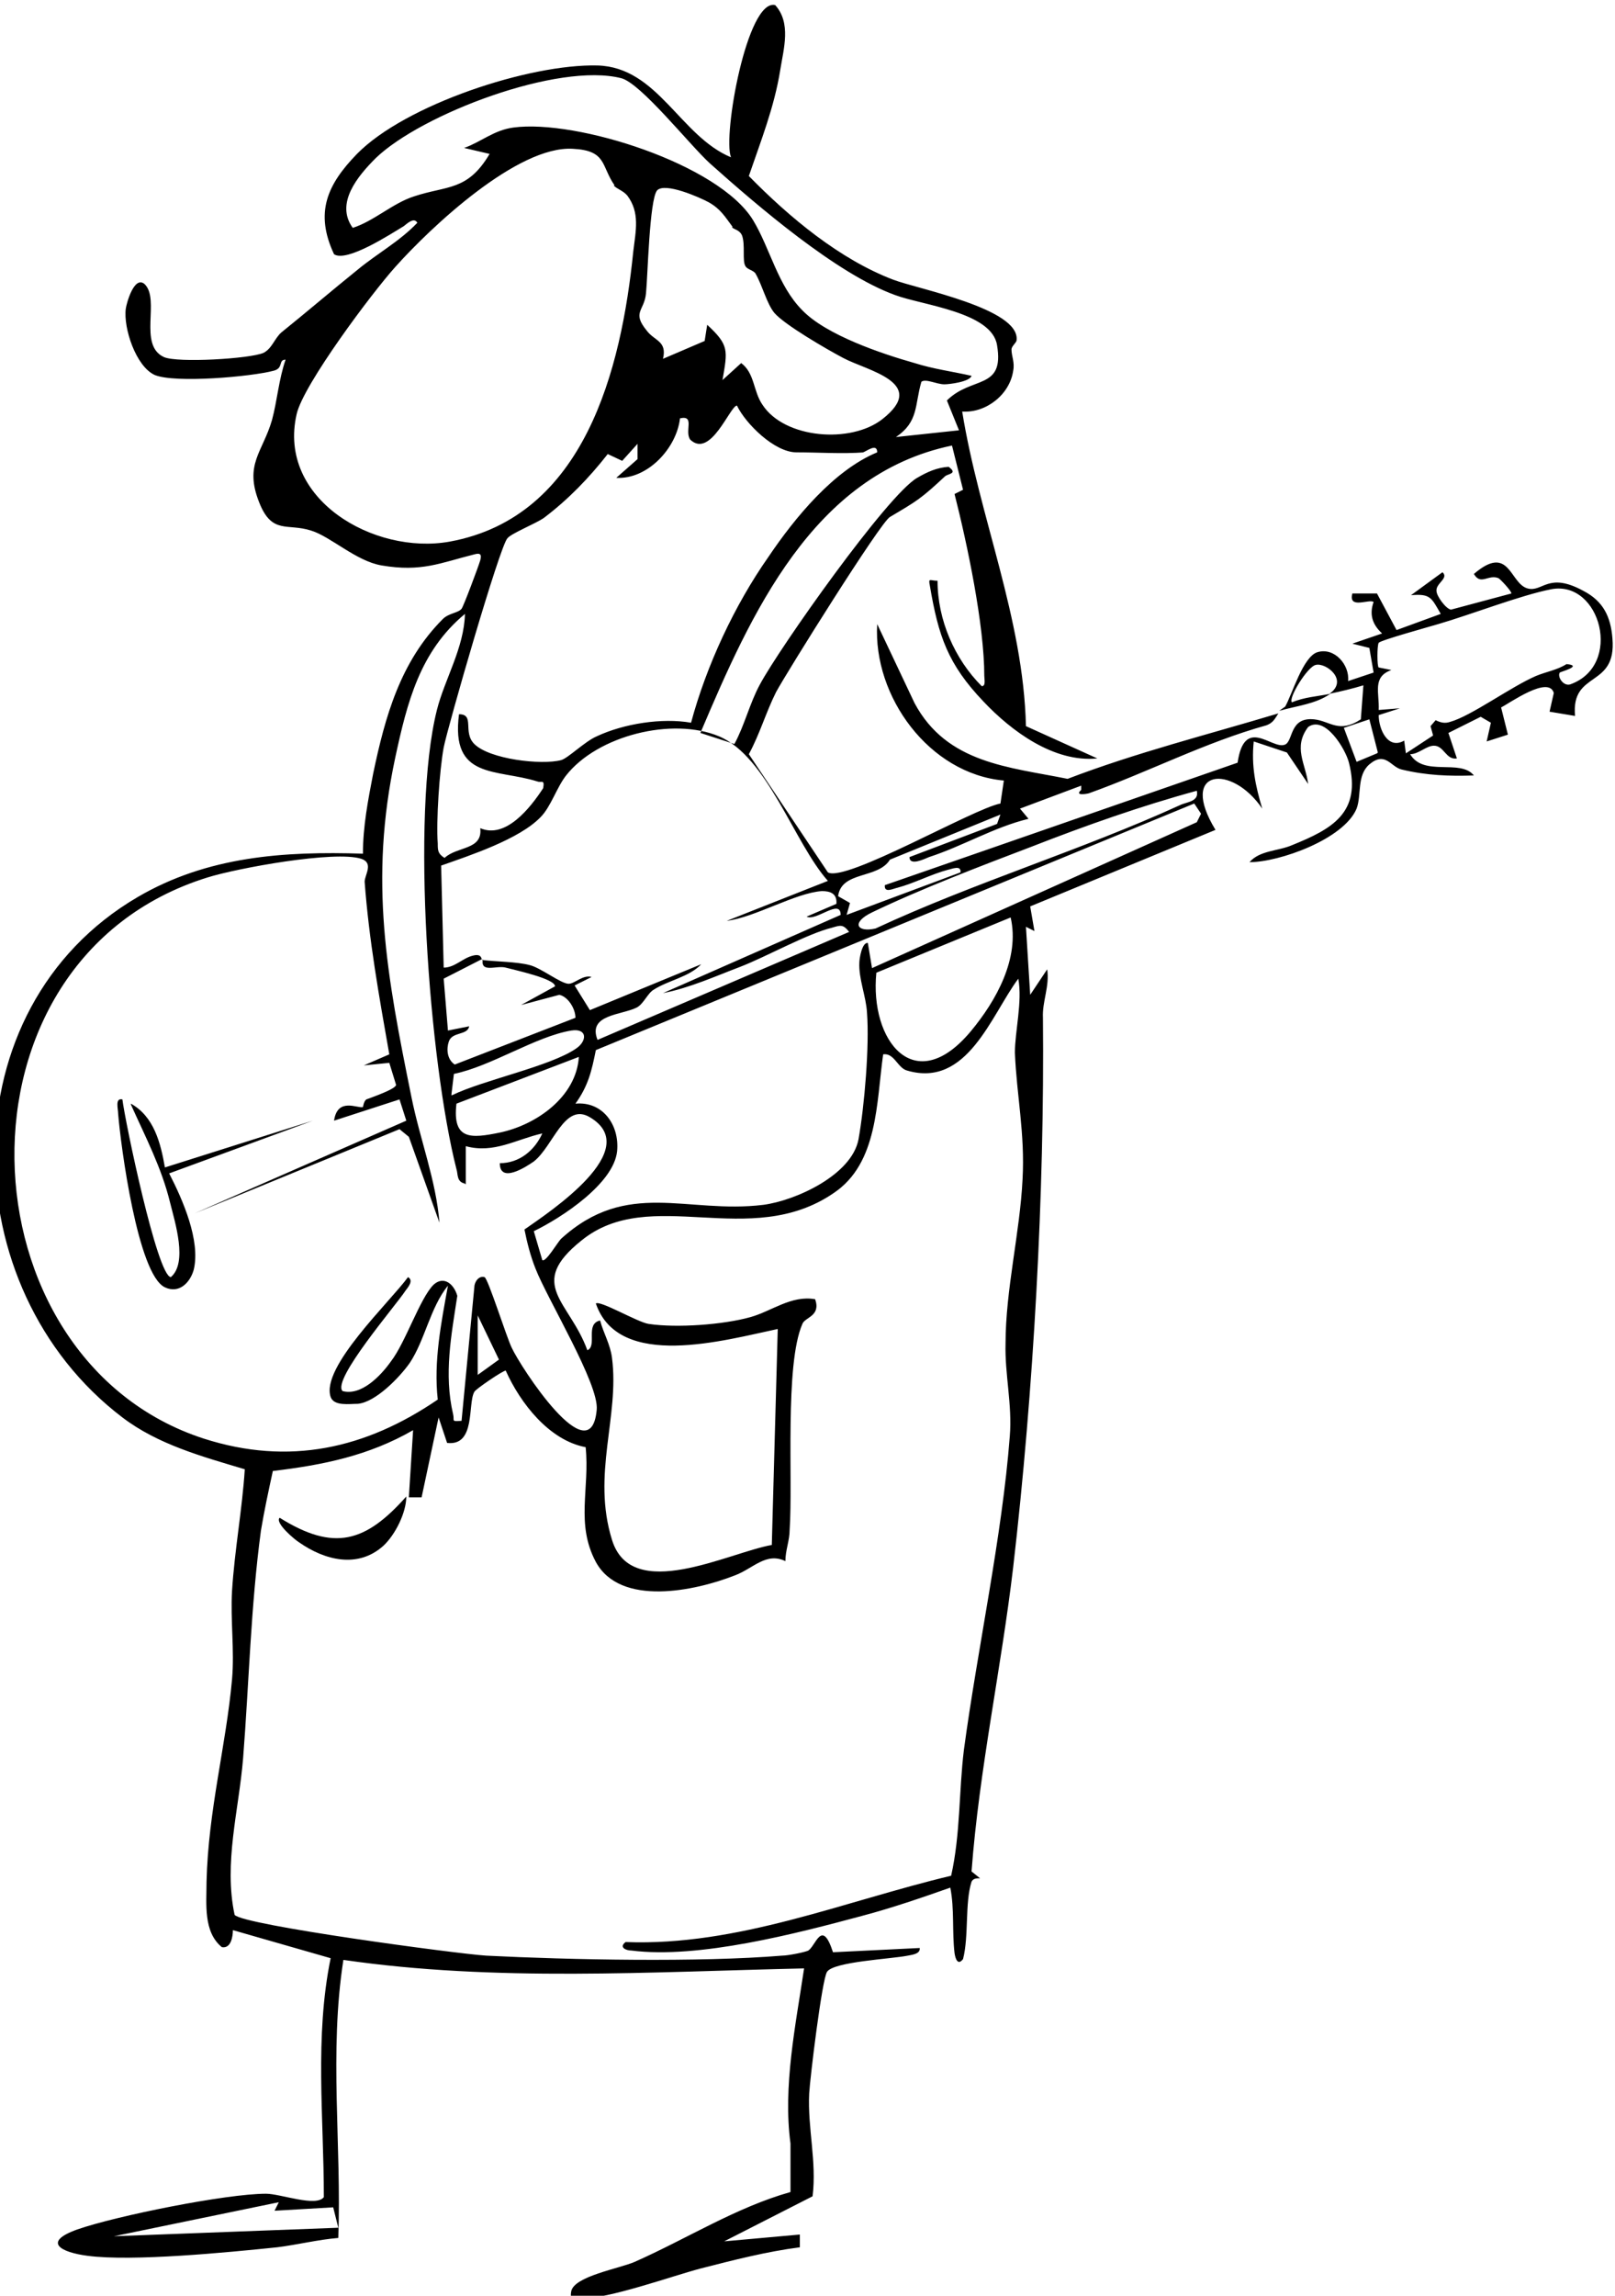 <?xml version="1.0" encoding="UTF-8"?>
<svg id="Calque_2" xmlns="http://www.w3.org/2000/svg" version="1.1" viewBox="0 0 190 270">
  <!-- Generator: Adobe Illustrator 29.2.1, SVG Export Plug-In . SVG Version: 2.1.0 Build 116)  -->
  <g id="Calque_1-2">
    <g>
      <path d="M151.2,83.1c.8-1.4,2.1-5.9,3.8-6.4,2-.6,3.8,1.5,3.6,3.4l3-1-.5-2.9-2-.5,3.5-1.2c-1.2-1.1-1.5-2.3-1-3.7-.5-.4-3,.9-2.5-1h2.9c0,0,2.3,4.3,2.3,4.3l5.2-1.9c-1.1-1.9-1.2-2.4-3.5-2.2l3.7-2.7c.8.7-.8,1.3-.7,2.2,0,.6,1.1,2.1,1.7,2.2l7.1-1.9c.1-.2-1.2-1.6-1.5-1.8-1.2-.5-2.1.9-2.9-.5,4.2-3.6,4.2,1.1,6.3,1.7,1.8.5,2.4-2,6.6.3,2.3,1.2,3.2,3,3.4,5.6.5,5.9-4.9,3.7-4.4,9.1l-3-.5.5-2.2c-.6-2.1-5.2,1.2-6.2,1.7l.8,3.2-2.5.8.5-2.2-1.2-.7-3.8,1.9,1,3c-1.3.2-1.5-1.5-2.7-1.5-.9,0-1.8,1-2.8,1,1.6,2.7,5.9.5,7.5,2.5-2.9.1-5.6,0-8.5-.7-1.3-.3-1.9-2.2-3.8-.6-1.5,1.3-.9,3.6-1.5,5.2-1.5,3.6-9.1,6.3-12.6,6.3,1.2-1.4,3.4-1.3,5-2,4.7-1.9,8.2-3.8,6.7-9.7-.4-1.6-2.8-5.6-4.8-4.2-1.8,2.4-.3,4.3,0,6.7l-2.5-3.7-3.9-1.3c-.3,2.9.2,5.2,1,7.9-3.6-5.3-9.9-4.7-5.5,2.5l-21.8,9,.5,2.9-1-.5.5,8,2-3c.3,2-.6,3.8-.5,5.7.2,20.6-1.1,43.9-3.5,64.6-1.4,11.9-4,23.8-4.9,35.8l1,.8c-.4,0-.8,0-1,.4-.8,2.5-.3,6.4-1,9.1-.6.8-.9,0-1-.7-.3-2.5,0-5.2-.5-7.7-3.4,1.2-6.9,2.4-10.3,3.3-7.8,2.1-19.3,5.1-27.2,4.1-.7,0-1.5-.4-.7-1,13.2.5,25.7-4.8,38.3-7.8,1.1-4.9.9-9.9,1.5-14.8,1.6-11.9,4.5-25.1,5.4-36.9.3-3.7-.6-7.3-.5-10.9,0-6.3,1.7-13.1,2-19.3.3-5.4-.7-9.9-.9-14.9,0-2.5.9-6,.4-8.7-3.2,4.3-6,12.9-13.1,10.8-1.1-.3-1.5-2.1-2.8-1.9-.8,5.7-.6,12.8-5.8,16.3-9.9,6.8-21.6-1-29.7,5.6-6.5,5.2-1.4,7.1.7,12.9,1.2-.5-.3-3.1,1.5-3.5.4,1.5,1.2,2.8,1.4,4.4.9,6.9-2.4,13.7,0,21.4,2.3,7.5,13.7,1.5,18.8.6l.7-25.4c-6.2,1.3-18.7,4.9-21.4-3,.5-.4,4.9,2.2,6.2,2.4,3.3.5,8.8.1,12-.8,2.5-.7,4.8-2.6,7.6-2.1.7,2-1.2,2.1-1.5,2.9-2.1,4.8-1.1,18.4-1.5,24.2,0,1.3-.5,2.4-.5,3.7-2.3-1.1-3.8.9-6,1.7-4.6,1.8-13.4,3.7-16.3-1.6-2.4-4.5-.7-8.6-1.2-13.5-4.3-.8-7.7-5.2-9.4-9-.2-.1-3.6,2.2-3.7,2.5-.8,1.4.2,6.4-3.2,6l-1-3-2,9.4h-1.5s.5-7.9.5-7.9c-5.2,3-10.6,4.1-16.5,4.8-.5,2.3-1,4.6-1.4,7-1.2,8.9-1.4,17.9-2.1,26.8-.5,6.1-2.3,12.3-1,18.4.9,1.2,26.3,4.6,29.6,4.8,9.9.5,25.1.8,34.8,0,.7,0,2.7-.4,3.1-.6.9-.6,1.6-3.8,2.9.2l10.2-.5c.1.7-.9.8-1.4.9-2,.4-8.7.7-9.5,1.9-.6.9-2,12.5-2.1,14.3-.2,4.1.9,8,.4,12.1l-10.4,5.3,8.9-.8v1.5c-3.9.5-7.8,1.5-11.7,2.5-3.4.9-10.9,3.6-14,3.5-.8,0-1.4.4-1.2-.8.3-1.8,5.7-2.7,7.5-3.5,6.1-2.7,11.9-6.4,18.3-8.2v-5.7c-.9-6.7.6-13.9,1.6-20.6-18,.4-36.3,1.6-54.2-1-1.7,10.9-.2,21.8-.6,32.7-2.4.2-4.8.8-7.2,1.1-5.8.6-17,1.7-22.3,1-3.1-.4-5.4-1.6-1.2-3.1,4.6-1.6,17.5-4.2,22.2-4.2,1.7,0,5.9,1.6,6.8.4,0-9.4-1.1-18.8.8-28.1l-11.5-3.3c0,.7-.2,2.2-1.3,2-2.2-1.8-1.8-5.1-1.8-7.7.2-8.4,2.3-16,3-23.8.3-3.4-.2-7,0-10.4.3-4.8,1.2-9.6,1.5-14.3-5-1.5-10.2-2.9-14.4-6.1-20-15.2-20.6-48.1,1.8-61.2,8.2-4.8,17.2-5.4,26.5-5.1,0-3.2.6-6.3,1.2-9.4,1.4-6.7,3.2-13.2,8.2-18.2.7-.7,1.8-.7,2.2-1.2.2-.2,2-5,2.2-5.7s0-.9-.7-.7c-4,1-6.2,2.1-10.9,1.3-3-.5-6-3.4-8.3-4.1-2.8-.9-4.6.5-6.1-3.3-1.8-4.5.4-5.9,1.5-9.7.6-2.2.8-4.8,1.6-7.1-.9,0-.2,1-1.4,1.3-2.6.7-11.6,1.5-14,.5-2.2-1-3.7-5.5-3.4-7.8.1-.7,1-3.9,2.2-2.9,1.9,1.8-.8,7.2,2.3,8.6,1.6.7,10.1.2,11.7-.5,1-.5,1.3-1.7,2.1-2.4,3.1-2.5,5.9-4.9,9-7.4,2.3-1.9,4.9-3.3,7-5.5-.4-.7-1.2.1-1.6.4-1.5.9-6.7,4.3-8.2,3.3-2.3-4.9-.8-8.2,2.7-11.8,5.7-5.8,20.3-10.6,28.3-10.4,7.1.2,9.7,8.3,15.7,10.8-1-2.5,1.9-18.7,5.2-17.9,1.9,2.1,1,5.1.6,7.6-.7,4.4-2.3,8.4-3.7,12.5,4.8,4.9,10.7,9.8,17,12.2,2.9,1.1,14.9,3.4,14.5,7.1,0,.3-.6.7-.6,1.1,0,.8.4,1.5.2,2.5-.4,2.8-3.2,5-6,4.8,2,12.4,7.2,24.3,7.5,37l8.4,3.8c-5.1.5-10.1-3.2-13.4-6.7-4.2-4.4-5.3-7.7-6.3-13.6-.2-1,0-.6.9-.6,0,4.6,2,9.2,5.2,12.4.5,0,.3-.8.3-1.2,0-6-2-15.5-3.5-21.4l1-.5-1.3-5.2c-16.4,3.4-23.7,19.9-29.6,33.8l4,1.3c1.2-2.2,1.8-4.8,3-7,2.3-4.3,15-22.3,18.5-24.3,1.2-.7,2.3-1.2,3.7-1.3,1.1.8,0,.8-.4,1.1-2.9,2.7-3.3,2.9-6.5,4.8-1.1.6-12.1,18.2-13.4,20.6-1.2,2.4-1.9,4.9-3.2,7.3l9.3,13.9c2.1,1.2,17.1-7.5,20.3-8.1l.4-2.7c-8.8-.8-15.4-9.9-14.9-18.4l4.4,9.3c3.8,7.1,11.1,7.5,18,8.9,8.1-3.1,16.5-5.2,24.8-7.7-.4.6-.6,1.1-1.4,1.4-7.2,2-13.9,5.5-20.9,8-.4.1-1.7.3-.9-.4v-.5s-7.2,2.7-7.2,2.7l1,1.2c-4.1,1-7.7,3.2-11.7,4.5-.5.2-2.3,1.1-2.3,0l10.3-3.9.4-1.1-13,5.3c-1.4,2.3-5.7,1.3-6.1,4.3l1.4.8-.4,1.4,13.4-5c.1-.9-1-.4-1.5-.3-1.9.5-4,1.6-5.9,2.1-.5.1-1.6.7-1.5-.3l41.5-14.4c.8-5.5,4-1.6,5.5-2.1,1.1-.3.5-3.3,3.5-3,1.9.2,2.9,1.7,5.5,0l.3-4c-1.3.4-2.6.7-4,1,2.3-1.6-.4-3.7-1.6-3.4-1,.2-3.3,4-2.8,4.4,1.4-.6,3-.7,4.5-1-1.7,1.2-3.9,1.4-6,2h0ZM112.9,50.8l-1.5-3.7c2.9-2.9,6.8-1.2,5.9-6.5-.6-3.9-8.8-4.7-12-5.9-6.9-2.5-16.2-10.5-21.8-15.5-2.4-2.2-8.1-9.4-10.4-10-7.4-1.9-23.5,4.2-28.9,9.4-2.1,2.1-4.8,5.3-2.7,8.2,2.5-.8,4.7-2.9,7.2-3.7,3.9-1.3,6.3-.6,8.9-5l-3-.7c2-.7,3.5-2.1,5.8-2.4,7.4-1,24.2,4.3,28.2,10.9,2,3.3,2.9,7.7,5.8,10.6,2.8,2.9,9.3,5.1,13.2,6.2,2.2.7,4.5,1,6.7,1.5-.2.7-2.6,1-3.2,1-.9,0-2.2-.7-2.7-.3-.8,2.7-.3,4.7-3,6.5l7.5-.8h0ZM72.3,21.8c-1.6-2.3-.9-4.1-4.9-4.3-6.5-.4-16.7,9.2-20.9,13.9-2.7,3-10.8,13.8-11.6,17.3-2.3,10,9.1,16.6,18,15,15.9-2.9,20.2-20.3,21.6-34.1.3-2.5.8-4.6-.7-6.6-.5-.6-1.3-.8-1.6-1.2h0ZM86.2,26.7c-.9-1.2-1.4-2.1-2.8-2.9-1.1-.6-5.2-2.4-6.1-1.4-.9,1.1-1.1,10.2-1.3,12.1-.2,2.1-1.7,2.2.1,4.4.9,1.2,2.4,1.2,1.9,3.3l4.9-2.1.3-1.9c2.6,2.4,2.4,3,1.8,6.5l2.2-2c1.6,1.2,1.4,3.3,2.5,4.9,2.6,4,10.4,4.6,14.1,1.7,5.5-4.3-1.8-5.7-4.6-7.2-1.9-1-6.9-3.9-8.1-5.3-.9-1.1-1.4-3.2-2.2-4.6-.2-.4-1-.5-1.2-.9-.4-.6,0-2.5-.4-3.6-.3-.7-1-.7-1.2-1h0ZM101.7,53.2c-2.6.2-5.4,0-8,0s-6-3.4-7-5.5c-.8,0-3.1,6.3-5.5,4-.7-1,.6-2.9-1.2-2.5-.4,3.5-3.8,7.2-7.5,7l2.5-2.2v-1.8c0,0-1.8,2-1.8,2l-1.7-.8c-2.2,2.8-4.6,5.3-7.5,7.5-1,.7-3.8,1.8-4.3,2.4-.9.9-7,22.1-7.5,24.6-.5,2.7-.9,8.7-.7,11.3,0,.8,0,1.2.8,1.7,1.5-1.4,4.5-.9,4.2-3.5,3,1.3,5.9-2.4,7.4-4.7.2-1.1-.2-.6-.7-.8-4.8-1.5-10.2-.2-9.2-7.9,1.9,0,.4,2.1,1.8,3.5,1.8,1.8,7.9,2.5,10.2,1.9.8-.2,2.8-2.2,4.2-2.8,3.2-1.5,7.7-2.2,11.1-1.6,1.8-6.7,5.1-13.8,9.1-19.5,3.1-4.6,7.7-10.2,12.8-12.3,0-1.2-1.4,0-1.7,0h0ZM183.5,79.1c-.3.5.4,1.6,1.2,1.4,6.3-2.2,3.6-12.3-2.2-11.2-3.6.7-9.5,3-13.3,4.1-1,.3-6.8,1.9-7,2.2s-.2,2.8,0,2.9l1.5.3c-2.3.8-1.4,2.7-1.5,4.7l2.5-.2-2.5.8c0,1.7,1.1,4.1,3,3l.2,1.5,3.2-2.1-.3-1.1.6-.7c.6.3,1.1.4,1.7.2,2.5-.7,7.1-4.1,10.1-5.4,1.2-.5,2.5-.7,3.6-1.4,2,.2-.7.9-.8,1h0ZM54.7,139.2c-1-.2-.8-1.1-1-1.7-3.2-12.6-5.4-41.7-2.3-54,.9-3.6,3.2-7.3,3.3-11.3-5.3,4.4-6.8,10.4-8.2,16.9-3.1,14.5-1,25.6,1.9,39.9,1,5,2.9,9.8,3.3,14.8l-3.6-10.1-1.1-.9-24.1,9.9,24.9-10.9-.8-2.5-7.7,2.5c.4-2.8,2.8-1.4,3.4-1.6,0,0,.1-.7.4-.9.8-.3,3.4-1.2,3.5-1.7l-.8-2.6-3,.3,3-1.3c-1.2-6.8-2.4-13.5-2.9-20.3,0-.8,1.1-2.2-.4-2.7-3.1-1-14.6,1.1-18.1,2.2-31.2,9.7-29.2,56.7-.4,66,10,3.2,19,1.2,27.5-4.6-.5-4.5.4-9,1.2-13.4-2.1,2.6-2.7,6.4-4.5,9.1-1.2,1.7-4,4.6-6.1,4.8-1,0-2.8.3-3.2-.8-1.2-3.5,7-11.2,9.1-14.1.7.4,0,1.2-.3,1.6-1.1,1.7-8.7,10.5-7.4,11.8,2.2.6,4.5-1.8,5.7-3.5,1.7-2.2,3.4-7.4,5-9,1.2-1.1,2.4-.1,2.8,1.3-.7,4.6-1.6,9.2-.5,13.9.2.8-.3.9,1,.8l1.5-15.7c0-.6.5-1.4,1.2-1.2.4.1,2.6,7.1,3.2,8.3,1,2.2,9.3,15,10,7.3.3-3-5.8-13-7.2-16.6-.6-1.5-1-3.1-1.3-4.6,3-2.1,14.1-9.4,7.7-13.2-3-1.8-4.3,3.4-6.6,5.2-1,.7-4,2.6-4,.2,2.3,0,4.1-1.5,5-3.5-3.1.7-5.7,2.4-9,1.5v4.5h0ZM162.1,88.5l-1-3.9-3,1,1.5,4,2.4-1ZM56.7,112.9c1.6.2,4.1.2,5.6.6,1.3.3,3.7,2.2,4.6,2.2.7,0,1.7-1.1,2.7-.8l-2,1,1.8,2.9,13.1-5.4c-1.4,1.5-3.9,1.9-5.6,3-.7.4-1.2,1.7-2,2.1-1.8.9-5.8.8-4.6,3.8l29.6-12.7c-.7-.9-1-.8-2-.5-2.9.7-7.7,3.4-10.8,4.6-2.9,1.1-6,2.5-9.1,3.1l20.9-9.2c0-2-2.9.8-4,.2l3.5-1.5c.1-1.2-.7-1.5-1.7-1.5-3.1.2-7.9,3.1-11.2,3.5l11.9-4.7c-4-4.5-7.1-14.6-12.8-17-5.5-2.3-14.3-.1-18,4.6-1.1,1.4-1.8,3.7-3,4.9-2.5,2.6-8.3,4.5-11.7,5.7l.3,12c1.3,0,2.2-1.1,3.4-1.4,1.1-.3,1,.4,1.1.4l-4.5,2.3.5,6.1,2.5-.5c-.2,1.1-2,.6-2.4,1.8-.3.9-.2,2.1.7,2.7l14.2-5.5c0-1.1-.9-2.5-1.9-2.7l-4.5,1.2,4-2.2c0-.9-4.7-1.9-5.8-2.2-1.1-.3-3,.7-2.7-1h0ZM140.8,93c-6.6,1.8-13.1,4.1-19.5,6.6-5.8,2.2-13.1,5-18.7,7.7-2.5,1.2-1.8,2.4.4,1.9,11.6-5.4,24.2-9.2,35.8-14.5.8-.4,2.3-.4,2-1.7h0ZM102.5,113.9l38.3-17.2.5-1-.8-1.2-70.4,29c-.5,2.5-.9,4.2-2.4,6.3,3.2-.3,5.2,2.5,4.9,5.6-.4,3.8-6.5,7.8-9.8,9.4l1,3.4c.4.3,1.8-2.1,2.2-2.5,7.8-7.1,14.8-2.9,23.8-4,3.8-.5,10.4-3.5,11.2-7.7.7-3.9,1.3-11,1-14.9-.1-1.9-1-4-.9-5.9,0-.4.3-2.4,1-2.3l.5,3h0ZM118.9,107.9l-15.8,6.5c-.8,8,4.5,14.8,11.1,6.9,3-3.6,5.8-8.6,4.7-13.4ZM53.2,128.8c3.7-1.8,11.6-3.4,14.6-5.5,1.3-.9,1.3-2.4-.6-2.1-4.2.7-9.4,4.2-13.8,5.1,0,0-.3,2.5-.3,2.5ZM68.1,124.3l-14.4,5.5c-.5,4.3,1.7,4.1,5.1,3.4,4.3-.9,9-4.2,9.3-8.9ZM56.2,154.7v7l2.5-1.8-2.5-5.2h0ZM32.8,259l-19.4,4,26.4-1-.6-2.4-6.9.4.5-1h0Z"/>
      <path d="M45.1,181.8c-3,2.7-6.9,1.7-9.9-.4-.5-.3-2.9-2.3-2.3-2.9,6.4,4,10.1,2.9,14.9-2.5,0,1.9-1.3,4.5-2.7,5.8h0Z"/>
      <path d="M15.4,129.8c2.7,1.5,3.5,4.6,4,7.5l17.4-5.5-16.9,6.2c1.6,3.1,3.7,7.9,2.9,11.3-.4,1.5-1.7,2.9-3.4,2.1-3.2-1.5-5.2-16.7-5.5-20.4,0-.6-.4-1.9.5-1.7.3,2.5,4.1,20.8,5.7,20.9,2-1.7.5-6.4-.1-8.8-1-4.1-2.9-7.7-4.6-11.5h0Z"/>
    </g>
  </g>
</svg>